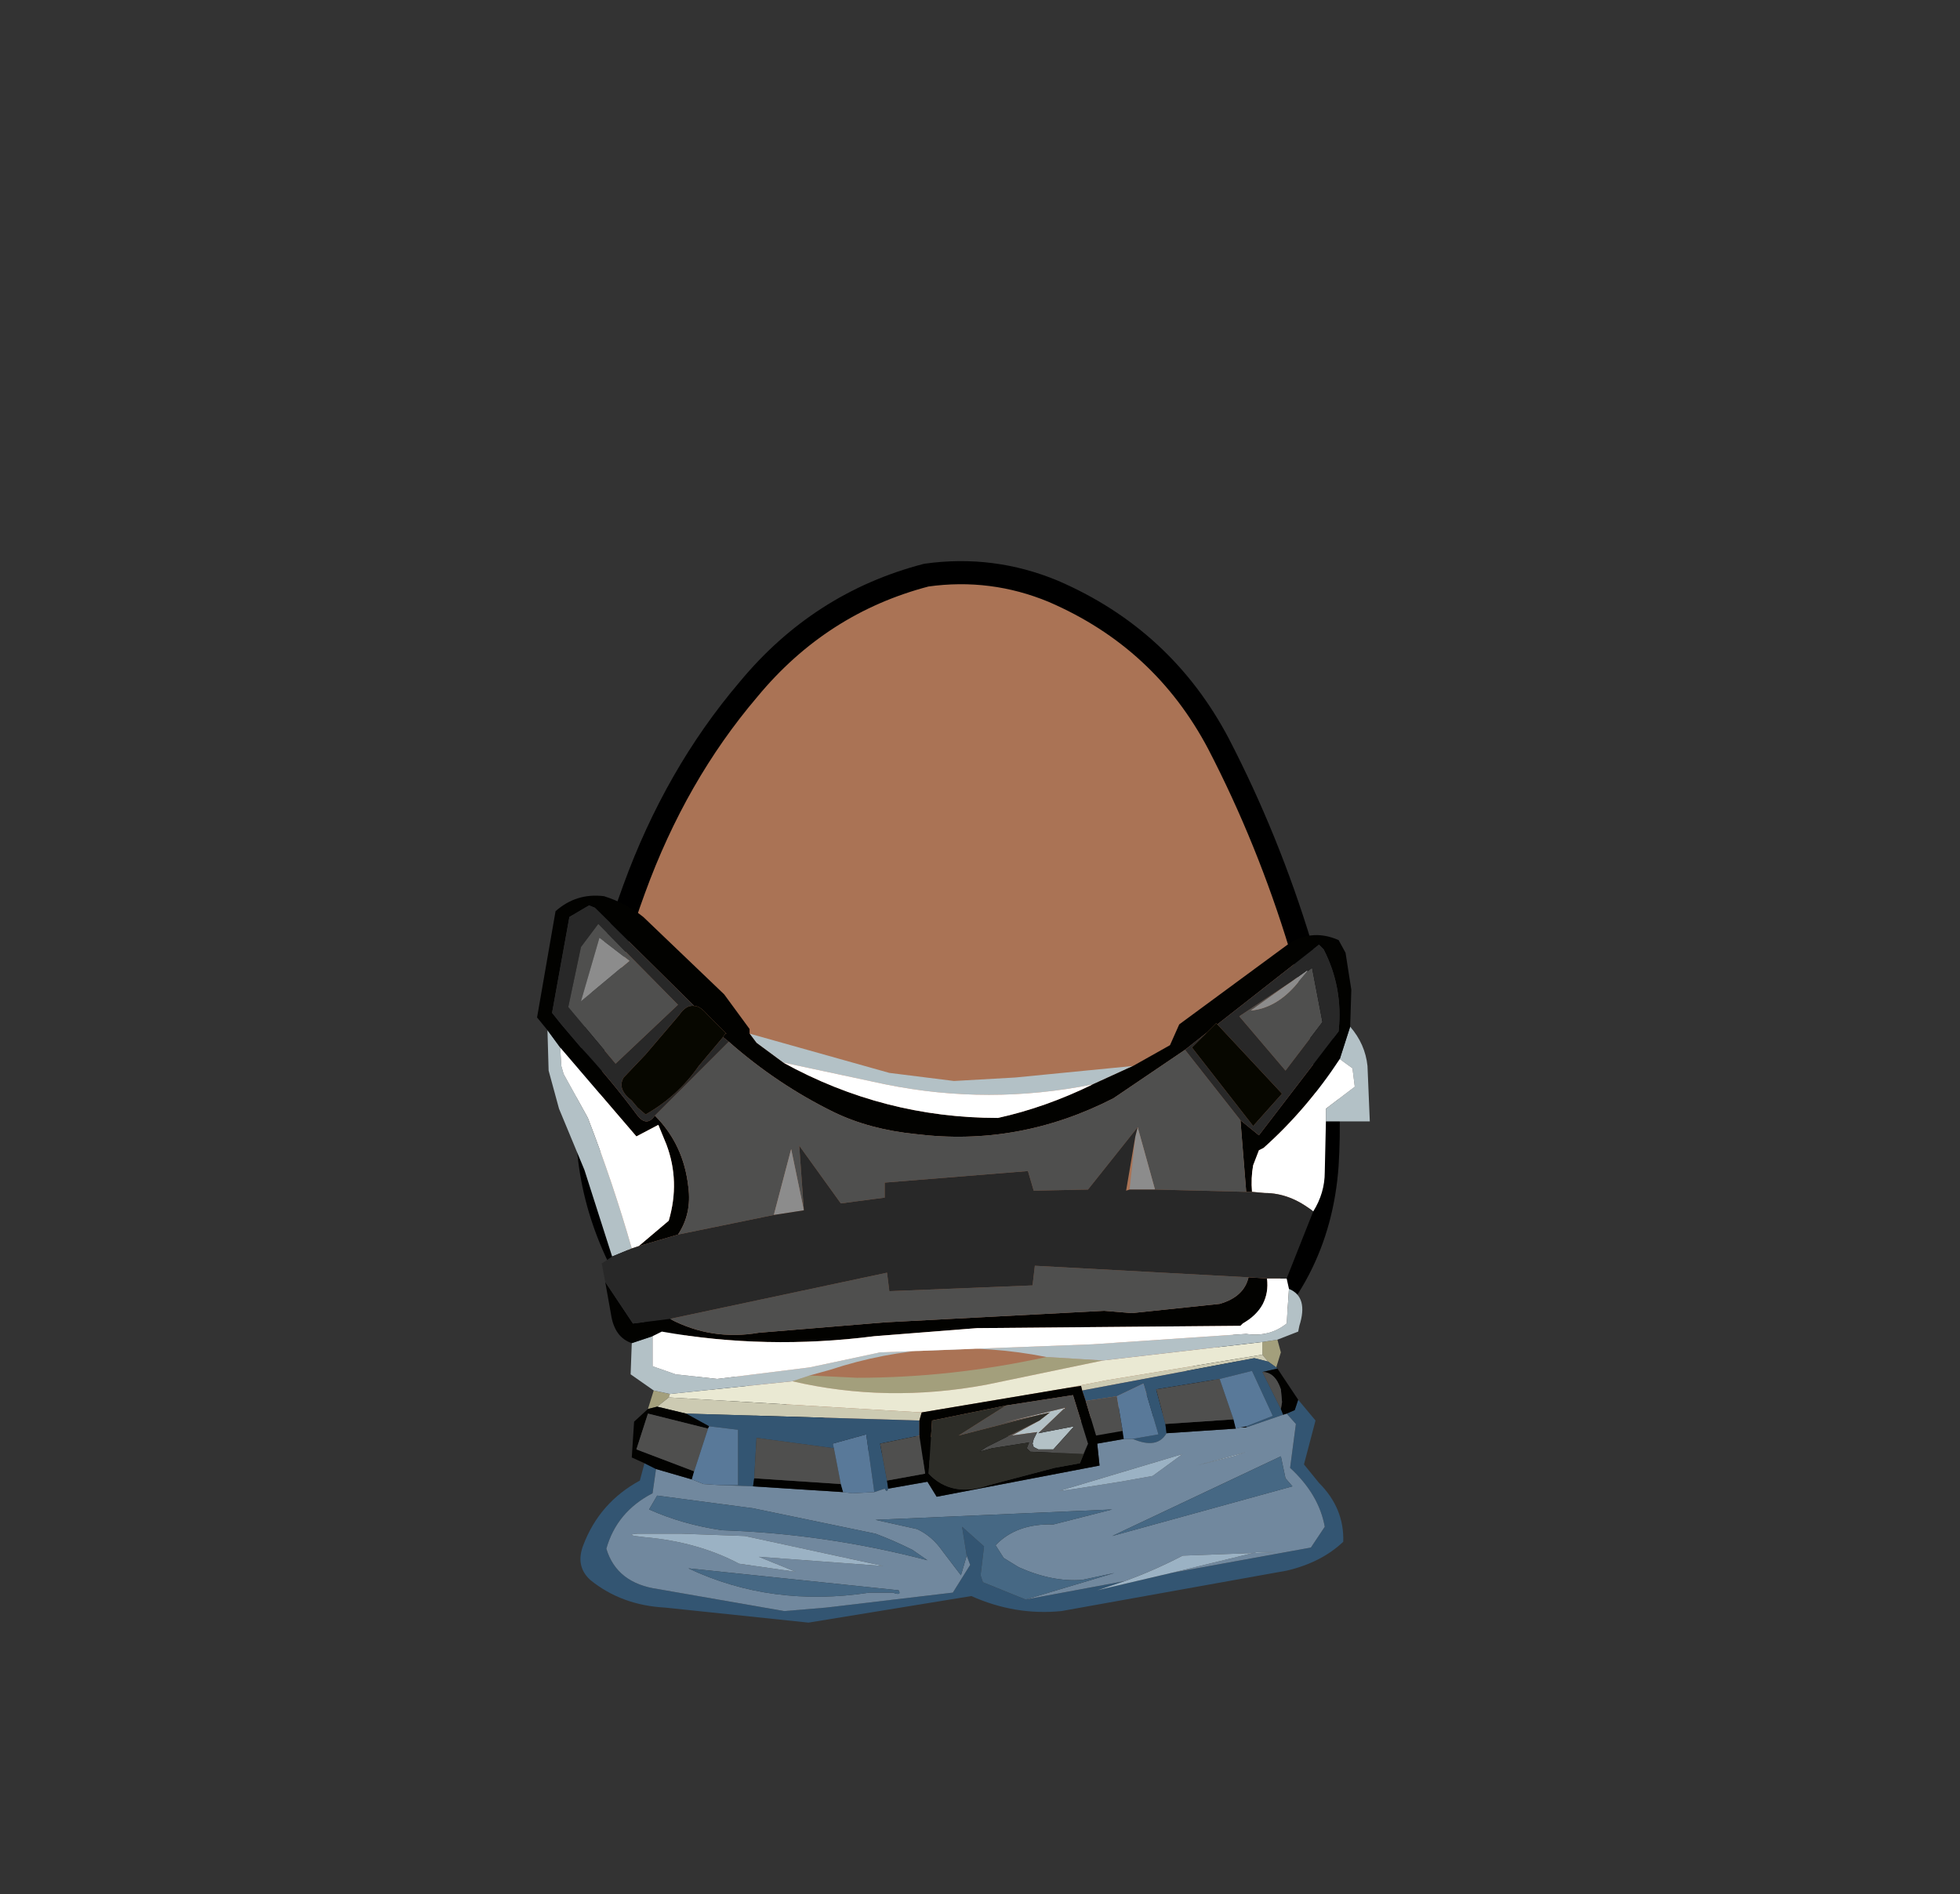 <svg xmlns="http://www.w3.org/2000/svg" xmlns:xlink="http://www.w3.org/1999/xlink" width="84.85" height="82"><rect width="100%" height="100%" fill="#333333" stroke="none"/><g transform="translate(37.4 42.25)"><use xlink:href="#a" width="32.05" height="38" transform="translate(-11.95 -17.45)"/><use xlink:href="#b" width="33.05" height="38.95" transform="translate(-12.45 -17.95)"/><use xlink:href="#c" width="36.05" height="31.45" transform="translate(-14.15 -3.45)"/></g><defs><path id="d" fill="#aa7355" fill-rule="evenodd" d="M27.35 7.4q2.15 4.15 3.55 8.75 1.45 4.7 1.15 9.5-.35 4.95-4.2 8.1-3.8 3.2-8.75 4.05l-2.6.2q-3.6 0-7.05-1.15-4.65-1.6-7.1-5.5Q-.2 27.4.05 23q.2-4.4 2-9.3Q3.85 8.75 7 5.05 10.1 1.3 14.7.1l1.8-.1q1.9.05 3.7.8 4.75 2.05 7.15 6.6" transform="translate(-.05)"/><path id="e" fill="none" stroke="#000" stroke-linecap="round" stroke-linejoin="round" d="M27.35 7.4Q24.95 2.85 20.2.8 17.55-.3 14.7.1 10.1 1.3 7 5.05q-3.15 3.7-4.95 8.65-1.8 4.9-2 9.3-.25 4.4 2.3 8.35 2.45 3.9 7.1 5.5 4.65 1.55 9.65.95 4.95-.85 8.75-4.05 3.85-3.15 4.2-8.1.3-4.8-1.15-9.5-1.4-4.6-3.55-8.75Z" transform="translate(.45 .5)"/><use xlink:href="#d" id="a" width="32.05" height="38"/><use xlink:href="#e" id="b" width="33.05" height="38.95"/><g id="c" fill-rule="evenodd"><path fill="#a39f7c" d="m32.05 19.2.15.55-.2.65-.35-.25-.25-.3v-.55l.65-.1m-27.25 3 .25-.8.7.15-.05.15-.5.4-.4.1m19.7-2.1-5.05 1.05q-4.3.8-8.4-.15l.75-.25 2.05.1q4.1 0 8.2-.9l2.45.15"/><path fill="#eae9d3" d="m22.9 21.3-6.25 1.05L5.7 21.7l.05-.15 5.3-.55q4.1.95 8.4.15l5.05-1.05 6.9-.8v.55l-6.7 1.1-1.8.35"/><path fill="#cccab2" d="m23.6 21.4-.05-.2-.65.1 1.8-.35 6.7-1.1.25.3-.6-.15-7.45 1.4m-6.95.95-.1.35-10.1-.3-1.25-.3.5-.4 10.95.65"/><path fill="#335572" d="m32 20.4.05.05-.65.15.8 1.6.1.25-1.6.55v-.05l1.15-.45-.9-1.95-1.4.35-2.75.45.4 1.5.05.4q-.4.7-1.45.25h-.05l1.15-.2-.65-2.2-1.15.55-1.35.2-.15-.45 7.45-1.4.6.15.35.25m.95 1.4.75.9-.5 1.9.65.8q1.1 1.1 1.05 2.55-.95.9-2.45 1.25l-9.75 1.75q-2 .2-3.9-.65l-7.05 1.15-6.2-.65q-1.9-.1-3.25-1.2-.65-.6-.3-1.5.7-1.85 2.45-2.8l.2-.75.5.25L5 25.85q-1.55.8-2 2.4.45 1.5 2.25 1.75l5.45.95 1.8-.15 5.5-.65.75-1.2-.15-.4-.2-1.25.95.85-.15 1.25.1.3 1.85.75 4.3-.8-.3.1-.9.3 3.2-.75 6.05-1.1.6-.9q-.25-1.4-1.5-2.55l.25-1.9-.4-.45.35-.15.15-.45m-16.4.9v.65l-1.7.35.3 1.6.05.35q-.05.2-.15 0l-.45.15-.35-2.5-1.45.4.05.2-3.35-.45-.1 1.75-.05.35-1.4-.05h.75v-2.4l-1.25-.15-1-.55 10.1.3"/><path fill="#71889e" d="M25.75 23.5h.05q1.05.45 1.45-.25l3-.2.2-.05h.25l1.6-.55.15-.05.4.45-.25 1.9q1.25 1.15 1.5 2.55l-.6.9-6.05 1.1 3.7-.9H32l-4.05.15q-1.25.65-2.5 1.1l-4.3.8L25 29.3l-1.4.3q-1.3.1-2.75-.55l-.65-.4-.35-.55q.9-.95 2.5-.9l2.55-.65-10.25.45 1.8.4q.65.3 1.1.95l.8 1.05.25-.85.15.4-.75 1.2-5.5.65-1.8.15L5.25 30q-1.8-.25-2.25-1.75.45-1.6 2-2.4l.15-1.05 1.55.45.5.2.75.05 1.4.05 3.9.25.4.05.95-.05.45-.15q.1.2.15 0l1.7-.3.4.65 7.05-1.35-.1-.95 1.15-.2h.35m-3.15 2.25.75-.1 1.9-.3 1.4-.25 1.3-.95-5.35 1.6m5.95-1.1-1.65.4 1.65-.4 1.6-.4.6-.2-2.2.6m4.15.9-.3-.35-.2-.95-7.3 3.45 7.8-2.15m-17.3 4.6q.4.15.25-.1l-9.1-.95q3.6 1.7 7.85 1.05h1m1.5-1.4-.65-.45q-.8-.4-1.6-.7l-5.3-1.1-4.15-.55-.35.6q1.45.65 3.15.9 4.5.15 8.9 1.3m-12.25-1q2.3.2 4.1 1.15l1.4.2 1.05.15-1.6-.65 5.4.4-6-1.3-2.75-.1h-1.9q-.65.05.3.15"/><path fill="#b3c1c6" d="m25.8 7.35-1.75.8q-4.5.9-8.95 0l-4.45-.95-1.15-.85-.3-.4 6.05 1.7 2.8.35 2.65-.15 5.1-.5M.45 5.8l.55.75.05.8.1.35L2.2 9.6q1.1 2.85 1.9 5.65l-.85.35-1.2-3.75L.95 9.2.5 7.55.45 5.8m34.3 1.25.45-1.4q.65.75.75 1.7l.1 2.4h-1.9V9.2l1.25-.95-.1-.8-.55-.4M32.55 17q.85.35.45 1.6l-.05.25-.9.35-.65.1-6.9.8-2.45-.15q-4.8-.95-9.35.55l-.9.25-.75.25-5.3.55-.7-.15-1-.7.05-1.35.9-.3v1.3l1 .35 1.8.2 4-.5 3.05-.65 9.2-.35 6.65-.45q1 .15 1.75-.45l.1-1.5m-10.8 5.7.45-.35-.45.1-1.6.35 2.7-.65v.05h-.05l-1.1 1.05 1.55-.3-.9 1h-.65l-.2-.1-.05-.15.05-.2.15-.3-1.1.15 1.2-.65"/><path fill="#020200" d="m25.8 7.35 1.6-.9.4-.9 4.55-3.35q1.1-.85 2.35-.3l.3.55.25 1.6-.05 1.6-.45 1.4q-1.45 2.2-3.3 3.85l-.2.1-.25.65q-.1.55-.05 1.15h-.25l-.25-3.1.8.65 3.45-4.5q.2-1.9-.65-3.55l-.2-.2-4.4 3.45-.05-.05-.4.4-.95.75-3.1 2.1q-4.1 2.1-8.55 1.55-2-.2-3.55-.95Q10.4 8.15 8.3 6.3l-.25-.2.1-.15h.05l-.85-.85q-.3-.35-.55-.35L2.5.5 2.25.4 1.4.9.65 5.05l.4.5.85 1q1.3 1.4 2.45 2.95.4.5.75 0 1.25 1.25 1.45 3.1.15 1.15-.45 2.05l-1.7.5 1.3-1.1q.5-1.7-.1-3.3l-.35-.85-.95.5L1 6.55.45 5.8 0 5.25.8.65q.9-.8 2.1-.65.95.3 1.7.9l3.5 3.35 1.1 1.5v.2l.3.4 1.15.85q4.35 2.4 9.3 2.4 2.05-.45 4.1-1.45l1.75-.8m6.25 13.1.9 1.35-.15.45-.35.15-.15.05-.1-.25.05-.3-.05-.55q-.25-.75-.8-.75l.65-.15m-27.4 4.1-.55-.25.1-1.55.6-.55.4-.1 1.25.3 1 .55-.05.1-2.6-.65-.5 1.55 2.5.95-.1.35-1.55-.45-.5-.25m-.55-5.2q-.75-.25-.9-1.25l-.25-1.4 1.2 1.8 1.6-.2q1.8.95 3.85.6l5.45-.45 9.5-.5 1.2.1 3.8-.4q1.05-.3 1.25-1.15l.8.05q.15 1.25-1.05 1.95l-.1.1-11.4.1-4.45.35q-4.7.6-9.2-.2l-.4.2-.9.3m19.5 2.05.15.45.45 1.5 1.15-.2.05.35-1.15.2.1.95L17.3 26l-.4-.65-1.7.3-.05-.35 1.65-.3-.25-1.65v-.65l.1-.35 6.25-1.05.65-.1.05.2m3.65 1.85-.05-.4 2.95-.2.1.4-3 .2m3.45-.3V23h-.25l.25-.05m-10.4-.9-3.2.65-.15 2.3q1 1.05 2.6.5l2.85-.75 1.1-.2.35-.85-.65-2.1-2.9.45m-7.05 3.75-3.9-.25.05-.35 3.75.25.1.35"/><path fill="#4f4f4e" d="m33.35 3.25.2-.15.45 2.35-1.6 2.1-2-2.35 2.25-1.5-1.75 1.25q1.05-.1 1.9-1.05l.55-.65M6.1 14.65q.6-.9.45-2.05-.2-1.85-1.45-3.1l3.2-3.2q2.1 1.85 4.55 3.05 1.55.75 3.55.95 4.45.55 8.55-1.55l3.1-2.1 2.4 3.05.25 3.1-3.95-.1L26 10l-2.15 2.7-2.35.05-.25-.85-6.2.5v.65l-1.9.25-1.8-2.5.2 2.8-.55-2.65-.75 2.85-4.15.85m9.5 1.15-.15-2.95 5.3-.35.25 3.65-5.35.15 5.2-1.1-3.8.45 3.05-2.6L15.9 15l-.3.8m8.15 6.05 1.35-.2.25 1.5-1.15.2-.45-1.5m3.45 1-.4-1.5 2.75-.45.6 1.75-2.95.2m5-.65-.8-1.6q.55 0 .8.75l.05.55-.05.3M5.75 18.3l9.4-2 .1.8 6.2-.25.1-.85 9.25.5q-.2.85-1.25 1.15l-3.8.4-1.2-.1-9.5.5-5.45.45q-2.05.35-3.85-.6m10.8 5.05L16.8 25l-1.65.3-.3-1.6 1.7-.35m7.3.35-.2.45-2.3-.1-.15-.15.1-.25-1.6.25-.55.15.3-.2 2.3-1.15-1.2.65 1.1-.15-.15.3-.05.2.05.15.2.1h.65l.9-1-1.55.3 1.1-1.05h.05l.05-.1-.05.05-2.7.65 1.6-.35-3.5.9 2.05-1.3 2.9-.45.65 2.1m-11 .2.3 1.55-3.75-.25.1-1.75 3.35.45M2.7 1.8l-.8 2.75L4 2.8l-1.3-1m-.05-.6L6.1 4.7 3.4 7.25 1.35 4.8l.55-2.6.75-1M7.4 23.05l-.6 1.85-2.5-.95.5-1.55 2.6.65"/><path fill="#2d2d28" d="m23.85 23.7-.35.85-1.1.2-2.85.75q-1.6.55-2.6-.5l.15-2.3 3.2-.65-2.05 1.3 3.5-.9.45-.1-.45.35-2.3 1.15-.3.2.55-.15 1.6-.25-.1.25.15.15 2.3.1.2-.45m-1-1.5v-.05l.05-.05-.05.1"/><path fill="#597999" d="m25.1 21.65 1.15-.55.65 2.2-1.15.2h-.35l-.05-.35-.25-1.5m4.45-.75 1.4-.35.9 1.95-1.15.45-.25.05-.2.05-.1-.4-.6-1.75M14.6 25.8l-.95.05-.4-.05-.1-.35-.3-1.55-.05-.2 1.45-.4.35 2.5m-6.65-.3-.75-.05-.5-.2.1-.35.6-1.85.05-.1 1.25.15v2.4h-.75"/><path fill="#466884" d="m18.6 28.55-.25.85-.8-1.05q-.45-.65-1.1-.95l-1.8-.4 10.25-.45-2.55.65q-1.6-.05-2.5.9l.35.55.65.4q1.45.65 2.75.55l1.4-.3-3.85 1.15-1.85-.75-.1-.3.15-1.25-.95-.85.2 1.25m14.1-3-7.8 2.15 7.3-3.45.2.95.3.35m-17.3 4.6h-1q-4.25.65-7.85-1.05l9.1.95q.15.25-.25.1m1.5-1.4q-4.4-1.15-8.9-1.3-1.7-.25-3.15-.9l.35-.6 4.15.55 5.3 1.1q.8.3 1.6.7l.65.45"/><path fill="#9bb2c4" d="M25.45 29.65q1.25-.45 2.5-1.1L32 28.4h-.85l-3.7.9-3.2.75.9-.3.3-.1m-2.85-3.9 5.35-1.6-1.3.95-1.4.25-1.9.3-.75.1m5.95-1.1 2.2-.6-.6.2-1.6.4m-23.9 3.1q-.95-.1-.3-.15h1.9l2.75.1 6 1.3-5.4-.4 1.6.65-1.05-.15-1.4-.2q-1.8-.95-4.1-1.15"/><path fill="#fff" d="M24.05 8.15q-2.05 1-4.1 1.45-4.95 0-9.3-2.4l4.45.95q4.45.9 8.95 0M1 6.55l3.3 3.85.95-.5.35.85q.6 1.6.1 3.3l-1.3 1.1-.3.1q-.8-2.8-1.9-5.65L1.15 7.7l-.1-.35-.05-.8m29.95 6.25q-.05-.6.05-1.15l.25-.65.2-.1q1.85-1.65 3.3-3.85l.55.4.1.8-1.25.95v.55l-.05 2.2q0 .9-.5 1.7-1-.8-2.1-.8l-.55-.05m1.5 3.75.1.45-.1 1.5q-.75.6-1.75.45l-6.65.45-9.2.35-3.05.65-4 .5-1.8-.2-1-.35v-1.3l.4-.2q4.5.8 9.2.2l4.45-.35 11.4-.1.1-.1q1.2-.7 1.05-1.95h.85"/><path fill="#8c8c8c" d="m32.65 3.7.7-.5v.05l-.55.65q-.85.95-1.9 1.05l1.75-1.25M26 10l.75 2.7h-1.1l.25-2.3.1-.4m-14.45 3.6-1.3.2.75-2.85.55 2.65m4.05 2.2.3-.8 4.2-1.95-3.05 2.6 3.8-.45-5.2 1.1-.05-.5M2.7 1.8l1.3 1-2.1 1.75.8-2.75"/><path fill="#282828" d="M33.35 3.25V3.2l-.7.5-2.25 1.5 2 2.35 1.6-2.1-.45-2.35-.2.15M4.4 15.15l1.7-.5 4.15-.85 1.3-.2-.2-2.8 1.8 2.5 1.9-.25v-.65l6.2-.5.25.85 2.35-.05L26 10l-.1.4-.4 2.35.15-.05h1.1l3.95.1h.25l.55.05q1.1 0 2.1.8l-1.15 2.9h-.85l-.8-.05-9.25-.5-.1.85-6.2.25-.1-.8-9.4 2-1.6.2-1.2-1.8-.15-.8.45-.3.85-.35.3-.1m.7-5.65q-.35.5-.75 0Q3.2 7.95 1.9 6.55l-.85-1-.4-.5L1.4.9l.85-.5.25.1 4.3 4.25q-.35-.05-.65.4L4.7 6.85l-.95 1q-.3.5.35 1l.25.3.35.3q1.4-.8 2.3-2.1L8.05 6.1l.25.2-3.2 3.2m22.95-2.85L29 5.9l-.65.65L31 9.95l1.25-1.4-2.8-3 4.4-3.45.2.2q.85 1.65.65 3.55l-3.45 4.5-.8-.65-2.4-3.05M2.65 1.2l-.75 1-.55 2.6L3.4 7.25 6.1 4.7 2.65 1.2"/><path fill="#070700" d="M6.8 4.75q.25 0 .55.35l.85.85h-.05l-.1.15L7 7.35q-.9 1.3-2.3 2.1l-.35-.3-.25-.3q-.65-.5-.35-1l.95-1 1.45-1.7q.3-.45.65-.4M29 5.9l.4-.4.05.05 2.8 3L31 9.95l-2.65-3.4.65-.65"/></g></defs></svg>